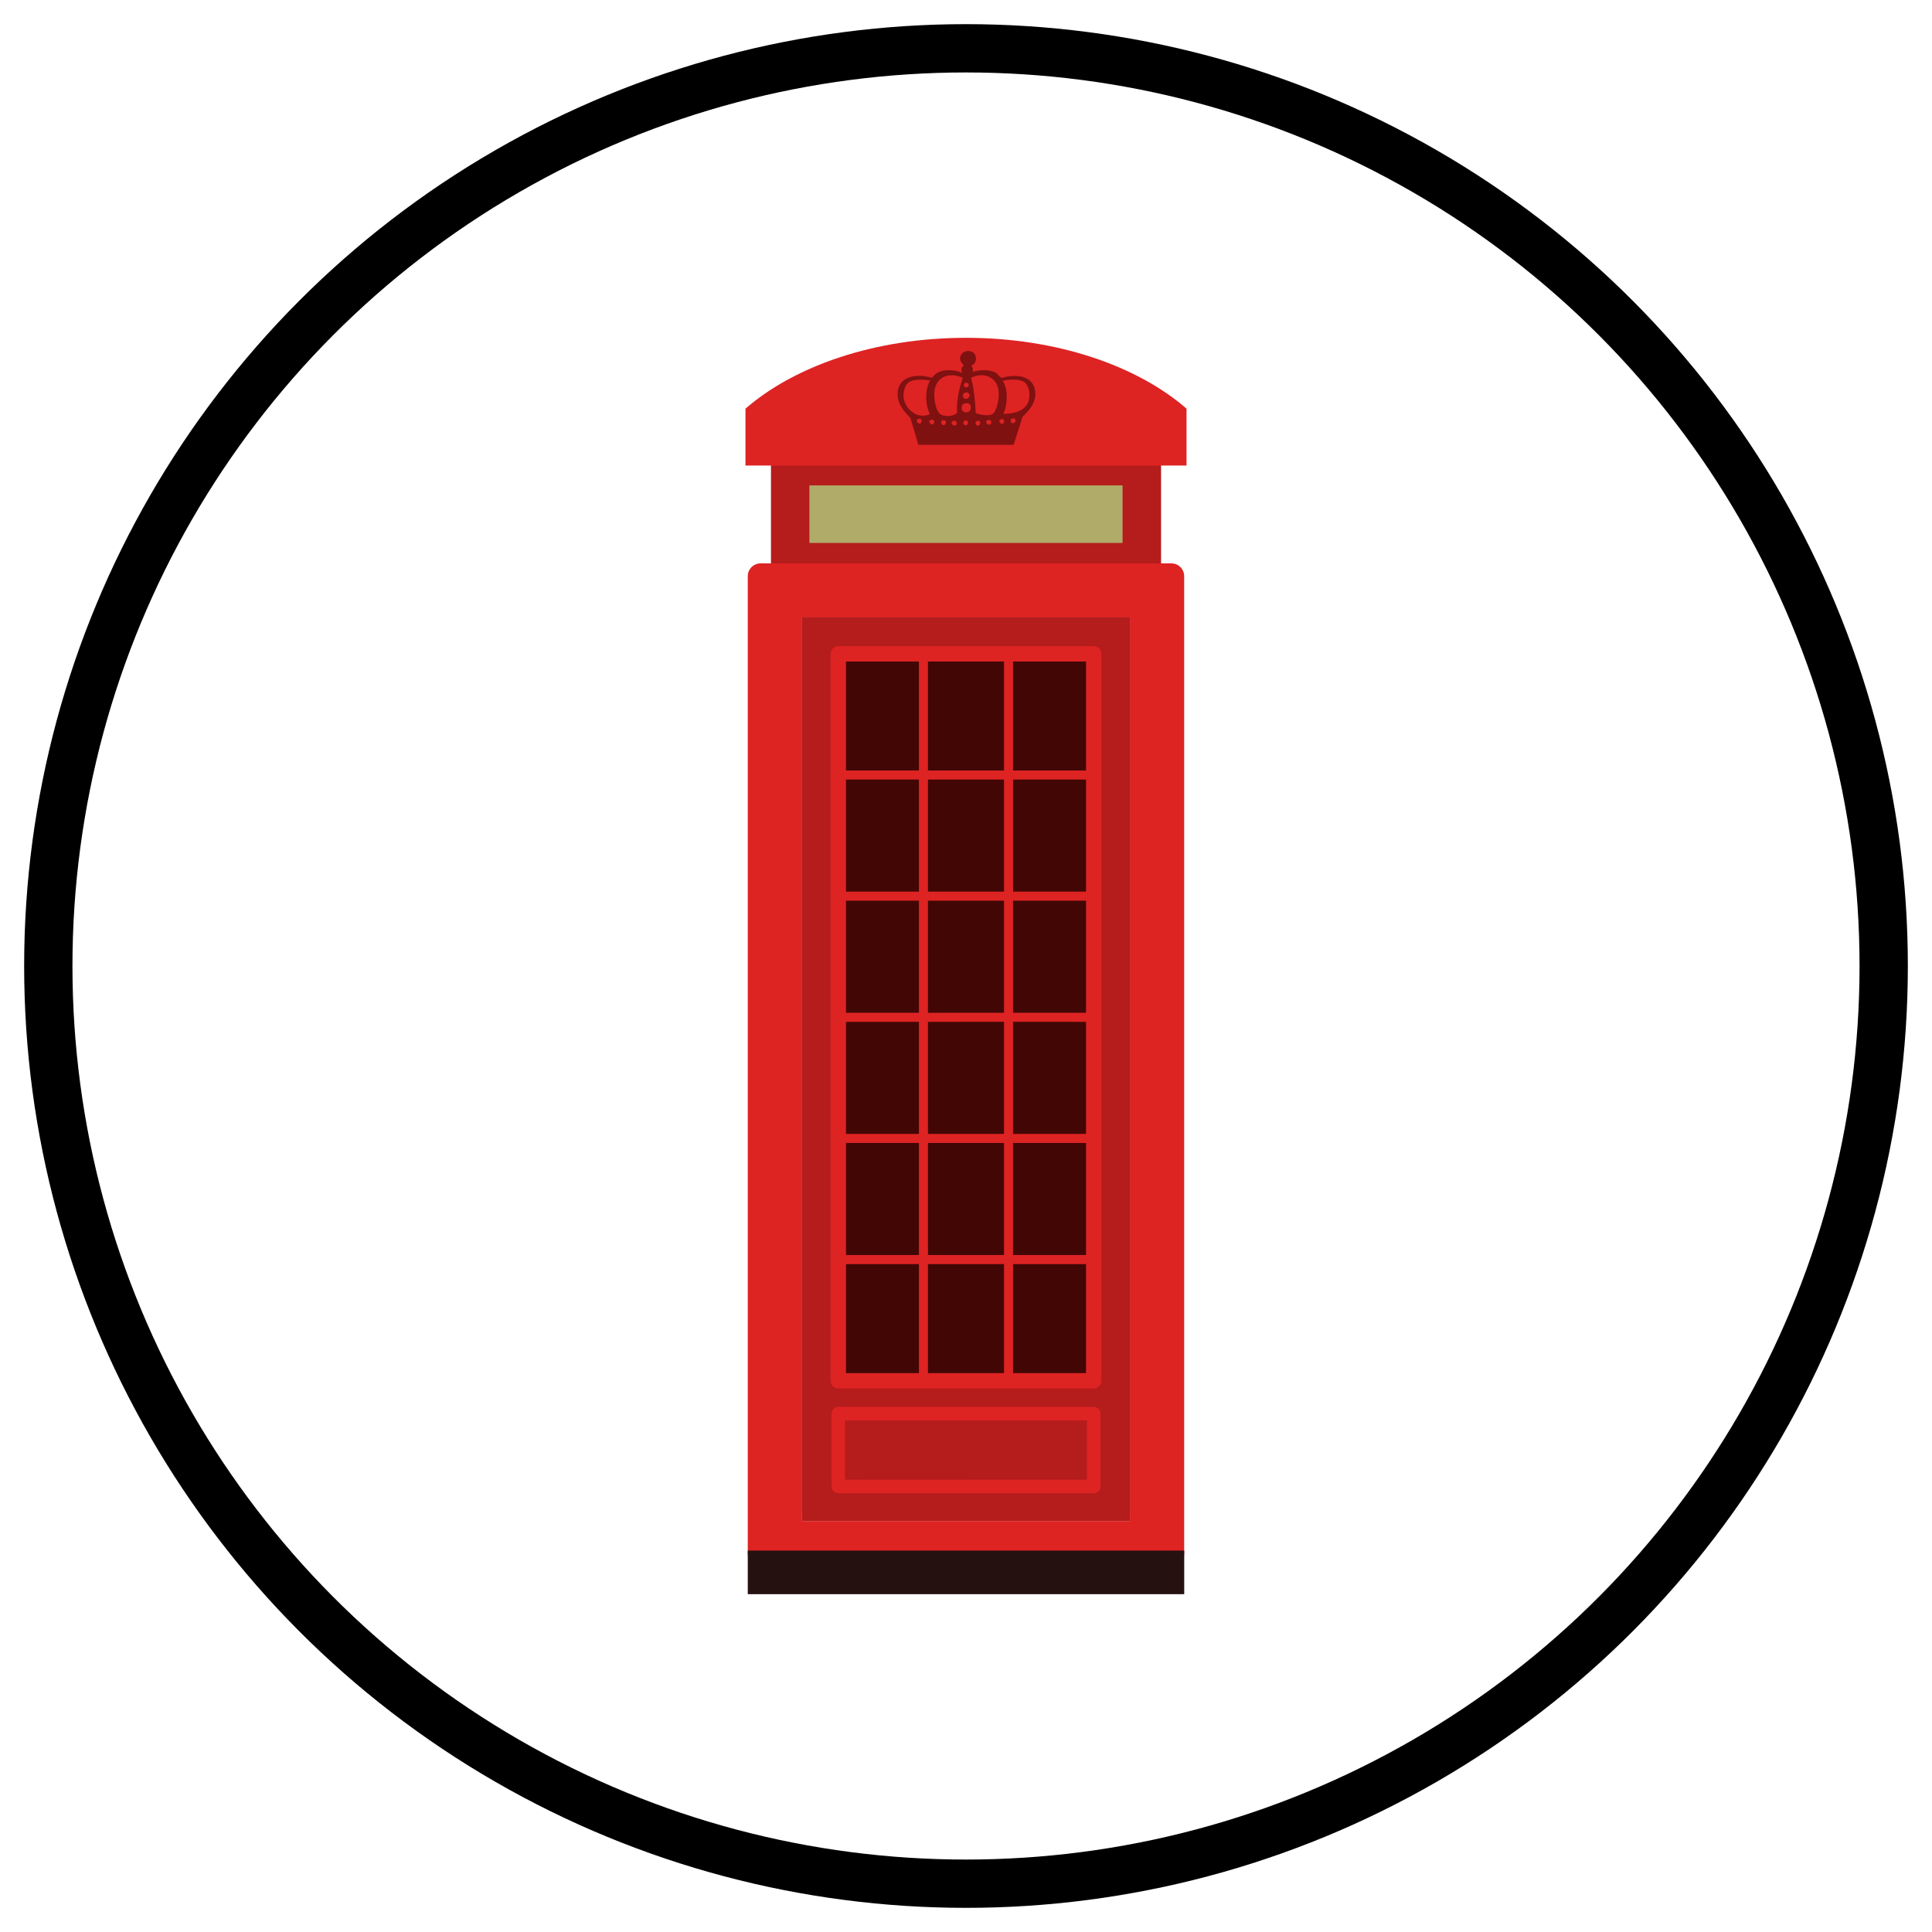 <?xml version="1.0" encoding="UTF-8" standalone="no"?>
<!-- Created with Inkscape (http://www.inkscape.org/) -->

<svg
   xmlns:dc="http://purl.org/dc/elements/1.1/"
   xmlns:cc="http://creativecommons.org/ns#"
   xmlns:rdf="http://www.w3.org/1999/02/22-rdf-syntax-ns#"
   xmlns:svg="http://www.w3.org/2000/svg"
   xmlns="http://www.w3.org/2000/svg"
   xmlns:sodipodi="http://sodipodi.sourceforge.net/DTD/sodipodi-0.dtd"
   xmlns:inkscape="http://www.inkscape.org/namespaces/inkscape"
   height="200"
   width="200"
   viewBox="0 0 200 200"
   id="svg2"
   version="1.1"
   inkscape:version="0.91 r13725"
   sodipodi:docname="koren.svg">
  <defs
     id="defs8">
    <g
       id="g3218">
      <symbol
         id="glyph0-0"
         overflow="visible"
         style="overflow:visible">
        <path
           id="path3221"
           d="m 0,0 6,0 0,-8.406 -6,0 z m 3,-4.734 -2.047,-3.062 4.094,0 z m 0.359,0.531 2.047,-3.062 0,6.125 z M 0.953,-0.594 3,-3.656 l 2.047,3.062 z m -0.359,-6.672 2.047,3.062 -2.047,3.062 z m 0,0"
           style="stroke:none"
           inkscape:connector-curvature="0" />
      </symbol>
      <symbol
         id="glyph0-1"
         overflow="visible"
         style="overflow:visible">
        <path
           id="path3224"
           d="m 2.828,0 1.031,0 0,-7.797 -0.906,0 -1.703,0.906 0.203,0.812 1.359,-0.734 0.016,0 z m 0,0"
           style="stroke:none"
           inkscape:connector-curvature="0" />
      </symbol>
      <symbol
         id="glyph0-2"
         overflow="visible"
         style="overflow:visible">
        <path
           id="path3227"
           d="m 1.328,0.125 c 0.453,0 0.719,-0.312 0.719,-0.75 0,-0.438 -0.281,-0.75 -0.703,-0.75 -0.422,0 -0.719,0.312 -0.719,0.75 0,0.438 0.281,0.75 0.688,0.75 z m 0,0"
           style="stroke:none"
           inkscape:connector-curvature="0" />
      </symbol>
      <symbol
         id="glyph0-3"
         overflow="visible"
         style="overflow:visible">
        <path
           id="path3230"
           d=""
           style="stroke:none"
           inkscape:connector-curvature="0" />
      </symbol>
      <symbol
         id="glyph0-4"
         overflow="visible"
         style="overflow:visible">
        <path
           id="path3233"
           d="m 4.844,-8.516 0,3.469 -0.031,0 C 4.547,-5.516 3.953,-5.938 3.062,-5.938 c -1.422,0 -2.625,1.188 -2.609,3.125 0,1.75 1.078,2.938 2.484,2.938 0.953,0 1.656,-0.484 1.984,-1.141 l 0.016,0 L 4.984,0 5.938,0 C 5.906,-0.391 5.891,-0.984 5.891,-1.5 l 0,-7.016 z m 0,6.078 c 0,0.172 -0.016,0.312 -0.062,0.453 C 4.594,-1.188 3.953,-0.719 3.234,-0.719 2.094,-0.719 1.531,-1.688 1.531,-2.875 c 0,-1.281 0.641,-2.234 1.734,-2.234 0.797,0 1.359,0.547 1.516,1.219 0.047,0.141 0.062,0.312 0.062,0.453 z m 0,0"
           style="stroke:none"
           inkscape:connector-curvature="0" />
      </symbol>
      <symbol
         id="glyph0-5"
         overflow="visible"
         style="overflow:visible">
        <path
           id="path3236"
           d="m 5.547,-2.719 c 0.016,-0.094 0.031,-0.266 0.031,-0.484 0,-1.062 -0.5,-2.734 -2.391,-2.734 -1.703,0 -2.734,1.375 -2.734,3.125 0,1.75 1.078,2.938 2.859,2.938 0.922,0 1.562,-0.203 1.938,-0.359 L 5.062,-1 c -0.391,0.172 -0.844,0.297 -1.609,0.297 -1.047,0 -1.969,-0.578 -1.984,-2.016 z m -4.078,-0.75 c 0.094,-0.734 0.562,-1.719 1.625,-1.719 1.188,0 1.484,1.047 1.469,1.719 z m 0,0"
           style="stroke:none"
           inkscape:connector-curvature="0" />
      </symbol>
      <symbol
         id="glyph0-6"
         overflow="visible"
         style="overflow:visible">
        <path
           id="path3239"
           d="M 4.844,-1.016 C 4.531,-0.875 4.141,-0.719 3.547,-0.719 c -1.156,0 -2.016,-0.828 -2.016,-2.172 0,-1.219 0.719,-2.203 2.047,-2.203 0.578,0 0.969,0.141 1.219,0.281 l 0.25,-0.812 C 4.75,-5.766 4.203,-5.922 3.578,-5.922 c -1.891,0 -3.125,1.297 -3.125,3.078 0,1.781 1.141,2.969 2.891,2.969 0.781,0 1.391,-0.203 1.672,-0.344 z m 0,0"
           style="stroke:none"
           inkscape:connector-curvature="0" />
      </symbol>
      <symbol
         id="glyph0-7"
         overflow="visible"
         style="overflow:visible">
        <path
           id="path3242"
           d="m 0.875,0 1.047,0 0,-3.094 c 0,-0.188 0.016,-0.344 0.047,-0.5 0.141,-0.781 0.672,-1.344 1.422,-1.344 0.141,0 0.25,0 0.359,0.031 l 0,-1 C 3.641,-5.922 3.562,-5.938 3.438,-5.938 c -0.703,0 -1.344,0.484 -1.594,1.266 l -0.062,0 L 1.75,-5.812 l -0.922,0 C 0.859,-5.266 0.875,-4.688 0.875,-4 Z m 0,0"
           style="stroke:none"
           inkscape:connector-curvature="0" />
      </symbol>
      <symbol
         id="glyph0-8"
         overflow="visible"
         style="overflow:visible">
        <path
           id="path3245"
           d="m 4.953,-3.562 c 0,-1.172 -0.422,-2.375 -2.203,-2.375 -0.734,0 -1.438,0.203 -1.906,0.516 l 0.234,0.688 c 0.406,-0.25 0.969,-0.422 1.516,-0.422 1.188,0 1.312,0.859 1.312,1.344 l 0,0.109 c -2.234,0 -3.484,0.766 -3.484,2.172 0,0.828 0.594,1.656 1.781,1.656 0.828,0 1.438,-0.406 1.766,-0.859 l 0.047,0 L 4.094,0 5.047,0 c -0.062,-0.391 -0.094,-0.891 -0.094,-1.391 z M 3.938,-1.953 c 0,0.109 -0.031,0.219 -0.062,0.328 -0.172,0.5 -0.641,0.984 -1.406,0.984 -0.531,0 -1,-0.328 -1,-1.016 0,-1.125 1.312,-1.328 2.469,-1.312 z m 0,0"
           style="stroke:none"
           inkscape:connector-curvature="0" />
      </symbol>
      <symbol
         id="glyph0-9"
         overflow="visible"
         style="overflow:visible">
        <path
           id="path3248"
           d="m 0.469,-0.281 c 0.406,0.25 1,0.406 1.625,0.406 1.391,0 2.172,-0.719 2.172,-1.75 0,-0.859 -0.516,-1.359 -1.516,-1.75 -0.766,-0.281 -1.109,-0.5 -1.109,-0.984 0,-0.422 0.344,-0.781 0.969,-0.781 0.547,0 0.969,0.188 1.188,0.328 L 4.062,-5.578 C 3.75,-5.766 3.234,-5.938 2.641,-5.938 c -1.25,0 -2,0.766 -2,1.703 0,0.688 0.484,1.266 1.531,1.641 0.781,0.297 1.078,0.562 1.078,1.062 0,0.484 -0.359,0.875 -1.125,0.875 -0.531,0 -1.078,-0.219 -1.391,-0.422 z m 0,0"
           style="stroke:none"
           inkscape:connector-curvature="0" />
      </symbol>
      <symbol
         id="glyph0-10"
         overflow="visible"
         style="overflow:visible">
        <path
           id="path3251"
           d="m 0.875,0 1.062,0 0,-3.5 c 0,-0.203 0,-0.359 0.062,-0.516 0.203,-0.562 0.734,-1.047 1.422,-1.047 1,0 1.344,0.797 1.344,1.719 l 0,3.344 1.047,0 0,-3.453 c 0,-2 -1.234,-2.484 -2.016,-2.484 -0.406,0 -0.766,0.125 -1.078,0.297 -0.328,0.188 -0.594,0.438 -0.766,0.75 l -0.016,0 0,-3.625 -1.062,0 z m 0,0"
           style="stroke:none"
           inkscape:connector-curvature="0" />
      </symbol>
      <symbol
         id="glyph0-11"
         overflow="visible"
         style="overflow:visible">
        <path
           id="path3254"
           d="m 5.516,0 0,-0.875 -3.5,0 0,-0.031 0.625,-0.562 c 1.641,-1.594 2.688,-2.75 2.688,-4.188 0,-1.125 -0.703,-2.281 -2.391,-2.281 -0.891,0 -1.672,0.344 -2.203,0.797 l 0.328,0.75 c 0.359,-0.312 0.953,-0.672 1.656,-0.672 1.172,0 1.547,0.734 1.547,1.531 0,1.172 -0.906,2.188 -2.891,4.078 l -0.828,0.812 0,0.641 z m 0,0"
           style="stroke:none"
           inkscape:connector-curvature="0" />
      </symbol>
      <symbol
         id="glyph0-12"
         overflow="visible"
         style="overflow:visible">
        <path
           id="path3257"
           d="m 1.922,-8.516 -1.047,0 0,8.516 1.047,0 0,-2.188 0.531,-0.594 L 4.469,0 5.75,0 3.188,-3.422 l 2.25,-2.391 -1.281,0 -1.703,2.016 C 2.297,-3.594 2.094,-3.344 1.938,-3.141 l -0.016,0 z m 0,0"
           style="stroke:none"
           inkscape:connector-curvature="0" />
      </symbol>
      <symbol
         id="glyph0-13"
         overflow="visible"
         style="overflow:visible">
        <path
           id="path3260"
           d="m 0.875,0 1.062,0 0,-8.516 -1.062,0 z m 0,0"
           style="stroke:none"
           inkscape:connector-curvature="0" />
      </symbol>
      <symbol
         id="glyph0-14"
         overflow="visible"
         style="overflow:visible">
        <path
           id="path3263"
           d="m 5.828,-4.219 c 0,-0.703 0.031,-1.172 0.047,-1.594 l -0.922,0 -0.047,0.875 -0.016,0 c -0.266,-0.469 -0.812,-1 -1.812,-1 -1.344,0 -2.625,1.109 -2.625,3.078 0,1.609 1.031,2.828 2.469,2.828 0.906,0 1.531,-0.422 1.859,-0.969 l 0.016,0 0,0.656 c 0,1.453 -0.781,2.031 -1.875,2.031 -0.719,0 -1.312,-0.219 -1.703,-0.469 l -0.266,0.812 c 0.469,0.312 1.25,0.484 1.938,0.484 C 3.625,2.516 4.438,2.344 5,1.812 5.562,1.312 5.828,0.484 5.828,-0.844 Z m -1.047,1.75 c 0,0.172 -0.016,0.375 -0.078,0.562 -0.234,0.672 -0.812,1.078 -1.469,1.078 -1.141,0 -1.703,-0.953 -1.703,-2.094 0,-1.344 0.719,-2.188 1.719,-2.188 0.766,0 1.281,0.5 1.484,1.109 0.047,0.141 0.047,0.297 0.047,0.484 z m 0,0"
           style="stroke:none"
           inkscape:connector-curvature="0" />
      </symbol>
      <symbol
         id="glyph0-15"
         overflow="visible"
         style="overflow:visible">
        <path
           id="path3266"
           d="m 0.5,-0.391 c 0.391,0.25 1.156,0.516 2.031,0.516 1.875,0 2.844,-1.078 2.844,-2.328 0,-1.094 -0.781,-1.812 -1.734,-2.016 l 0,-0.016 c 0.953,-0.344 1.438,-1.031 1.438,-1.844 0,-0.938 -0.703,-1.859 -2.234,-1.859 -0.844,0 -1.625,0.312 -2.047,0.609 l 0.281,0.766 c 0.344,-0.234 0.938,-0.516 1.562,-0.516 0.969,0 1.375,0.547 1.375,1.172 0,0.922 -0.984,1.328 -1.75,1.328 l -0.578,0 0,0.781 0.578,0 c 1.016,0 2,0.469 2.016,1.562 0.016,0.656 -0.406,1.516 -1.766,1.516 -0.734,0 -1.422,-0.297 -1.719,-0.5 z m 0,0"
           style="stroke:none"
           inkscape:connector-curvature="0" />
      </symbol>
      <symbol
         id="glyph0-16"
         overflow="visible"
         style="overflow:visible">
        <path
           id="path3269"
           d="m 1.109,-6.875 0,1.062 -0.891,0 0,0.812 0.891,0 0,3.156 c 0,0.688 0.109,1.203 0.422,1.516 0.25,0.297 0.641,0.453 1.125,0.453 0.422,0 0.734,-0.062 0.938,-0.156 L 3.547,-0.812 C 3.391,-0.766 3.234,-0.75 2.938,-0.75 2.359,-0.75 2.141,-1.156 2.141,-1.875 l 0,-3.125 1.516,0 0,-0.812 -1.516,0 0,-1.391 z m 0,0"
           style="stroke:none"
           inkscape:connector-curvature="0" />
      </symbol>
      <symbol
         id="glyph0-17"
         overflow="visible"
         style="overflow:visible">
        <path
           id="path3272"
           d="m 0.875,0 1.062,0 0,-3.484 c 0,-0.188 0.016,-0.375 0.062,-0.5 0.188,-0.594 0.719,-1.078 1.422,-1.078 1,0 1.344,0.781 1.344,1.719 l 0,3.344 1.047,0 0,-3.469 c 0,-1.984 -1.234,-2.469 -2.047,-2.469 -0.953,0 -1.625,0.531 -1.922,1.094 l -0.016,0 -0.062,-0.969 -0.938,0 C 0.859,-5.328 0.875,-4.844 0.875,-4.234 Z m 0,0"
           style="stroke:none"
           inkscape:connector-curvature="0" />
      </symbol>
      <symbol
         id="glyph0-18"
         overflow="visible"
         style="overflow:visible">
        <path
           id="path3275"
           d="m 1.938,0 0,-5.812 -1.062,0 0,5.812 z M 1.406,-8.094 c -0.391,0 -0.656,0.281 -0.656,0.656 0,0.359 0.266,0.641 0.625,0.641 0.422,0 0.688,-0.281 0.672,-0.641 0,-0.375 -0.25,-0.656 -0.641,-0.656 z m 0,0"
           style="stroke:none"
           inkscape:connector-curvature="0" />
      </symbol>
      <symbol
         id="glyph0-19"
         overflow="visible"
         style="overflow:visible">
        <path
           id="path3278"
           d="m 4.797,0 0,-2.125 1.094,0 0,-0.828 -1.094,0 0,-4.844 -1.141,0 -3.469,4.984 0,0.688 3.609,0 0,2.125 z M 1.25,-2.953 1.25,-2.969 3.156,-5.625 C 3.375,-5.984 3.562,-6.328 3.797,-6.781 l 0.047,0 C 3.812,-6.375 3.797,-5.969 3.797,-5.562 l 0,2.609 z m 0,0"
           style="stroke:none"
           inkscape:connector-curvature="0" />
      </symbol>
      <symbol
         id="glyph0-20"
         overflow="visible"
         style="overflow:visible">
        <path
           id="path3281"
           d="M 0.156,-5.812 2.359,0 3.375,0 l 2.281,-5.812 -1.109,0 -1.125,3.266 c -0.188,0.531 -0.359,1.016 -0.5,1.484 l -0.031,0 c -0.125,-0.469 -0.281,-0.953 -0.469,-1.484 L 1.281,-5.812 Z m 0,0"
           style="stroke:none"
           inkscape:connector-curvature="0" />
      </symbol>
      <symbol
         id="glyph0-21"
         overflow="visible"
         style="overflow:visible">
        <path
           id="path3284"
           d="m 3.344,-5.938 c -1.609,0 -2.891,1.141 -2.891,3.078 0,1.844 1.219,2.984 2.781,2.984 C 4.641,0.125 6.125,-0.797 6.125,-2.953 6.125,-4.734 5,-5.938 3.344,-5.938 Z M 3.312,-5.141 c 1.25,0 1.734,1.234 1.734,2.219 0,1.312 -0.75,2.266 -1.766,2.266 -1.031,0 -1.75,-0.969 -1.75,-2.234 0,-1.109 0.531,-2.25 1.781,-2.25 z m 0,0"
           style="stroke:none"
           inkscape:connector-curvature="0" />
      </symbol>
      <symbol
         id="glyph0-22"
         overflow="visible"
         style="overflow:visible">
        <path
           id="path3287"
           d="M 0.219,-5.812 1.969,0 2.922,0 3.859,-2.766 C 4.062,-3.391 4.25,-3.984 4.391,-4.688 l 0.031,0 C 4.562,-4 4.734,-3.422 4.938,-2.766 L 5.812,0 l 0.969,0 1.875,-5.812 -1.047,0 -0.828,2.922 c -0.188,0.688 -0.344,1.297 -0.438,1.875 l -0.047,0 C 6.172,-1.594 6,-2.203 5.781,-2.906 L 4.891,-5.812 4,-5.812 3.047,-2.859 C 2.859,-2.219 2.656,-1.594 2.531,-1.016 l -0.031,0 c -0.109,-0.594 -0.266,-1.188 -0.438,-1.844 L 1.297,-5.812 Z m 0,0"
           style="stroke:none"
           inkscape:connector-curvature="0" />
      </symbol>
      <symbol
         id="glyph0-23"
         overflow="visible"
         style="overflow:visible">
        <path
           id="path3290"
           d="m 0.875,2.375 1.047,0 0,-3.156 0.016,0 C 2.297,-0.203 2.969,0.125 3.734,0.125 5.094,0.125 6.375,-0.906 6.375,-2.984 6.375,-4.75 5.312,-5.938 3.906,-5.938 c -0.938,0 -1.625,0.422 -2.062,1.125 l -0.016,0 -0.047,-1 -0.953,0 C 0.859,-5.25 0.875,-4.656 0.875,-3.906 Z m 1.047,-5.734 c 0,-0.141 0.031,-0.297 0.062,-0.438 0.219,-0.781 0.891,-1.297 1.609,-1.297 1.109,0 1.719,0.984 1.719,2.156 0,1.328 -0.641,2.234 -1.766,2.234 -0.75,0 -1.391,-0.5 -1.578,-1.234 C 1.938,-2.062 1.922,-2.203 1.922,-2.359 Z m 0,0"
           style="stroke:none"
           inkscape:connector-curvature="0" />
      </symbol>
      <symbol
         id="glyph0-24"
         overflow="visible"
         style="overflow:visible">
        <path
           id="path3293"
           d="m 5.203,-7.797 -3.734,0 L 0.953,-4.062 C 1.25,-4.094 1.594,-4.141 2.047,-4.141 c 1.547,0 2.219,0.719 2.234,1.734 0,1.031 -0.844,1.688 -1.844,1.688 -0.703,0 -1.344,-0.234 -1.672,-0.438 L 0.5,-0.344 C 0.875,-0.109 1.594,0.125 2.453,0.125 c 1.688,0 2.906,-1.141 2.906,-2.656 0,-0.984 -0.516,-1.656 -1.125,-2 C 3.75,-4.828 3.156,-4.953 2.562,-4.953 c -0.297,0 -0.469,0.016 -0.641,0.047 l 0.297,-2 2.984,0 z m 0,0"
           style="stroke:none"
           inkscape:connector-curvature="0" />
      </symbol>
      <symbol
         id="glyph0-25"
         overflow="visible"
         style="overflow:visible">
        <path
           id="path3296"
           d="m 0.875,0 1.031,0 0,-3.5 c 0,-0.188 0.031,-0.359 0.078,-0.516 0.172,-0.531 0.656,-1.062 1.312,-1.062 0.812,0 1.219,0.672 1.219,1.594 l 0,3.484 1.031,0 0,-3.594 c 0,-0.188 0.031,-0.375 0.078,-0.516 0.188,-0.516 0.656,-0.969 1.25,-0.969 0.859,0 1.266,0.672 1.266,1.797 l 0,3.281 1.031,0 0,-3.422 c 0,-2.016 -1.141,-2.516 -1.906,-2.516 -0.562,0 -0.938,0.141 -1.297,0.406 -0.234,0.172 -0.453,0.438 -0.641,0.75 l -0.031,0 c -0.25,-0.672 -0.844,-1.156 -1.641,-1.156 -0.953,0 -1.5,0.516 -1.812,1.062 l -0.047,0 L 1.75,-5.812 l -0.922,0 C 0.859,-5.328 0.875,-4.844 0.875,-4.234 Z m 0,0"
           style="stroke:none"
           inkscape:connector-curvature="0" />
      </symbol>
      <symbol
         id="glyph0-26"
         overflow="visible"
         style="overflow:visible">
        <path
           id="path3299"
           d="m 5.734,-5.812 -1.047,0 0,3.562 c 0,0.203 -0.047,0.391 -0.109,0.547 C 4.391,-1.234 3.906,-0.75 3.188,-0.75 2.234,-0.75 1.891,-1.484 1.891,-2.594 l 0,-3.219 -1.047,0 0,3.406 c 0,2.031 1.094,2.531 2,2.531 1.031,0 1.641,-0.609 1.922,-1.078 l 0.016,0 L 4.844,0 5.781,0 C 5.75,-0.453 5.734,-0.984 5.734,-1.578 Z m 0,0"
           style="stroke:none"
           inkscape:connector-curvature="0" />
      </symbol>
      <symbol
         id="glyph0-27"
         overflow="visible"
         style="overflow:visible">
        <path
           id="path3302"
           d="m 0.797,0.484 3.359,-8.703 -0.812,0 -3.359,8.703 z m 0,0"
           style="stroke:none"
           inkscape:connector-curvature="0" />
      </symbol>
      <symbol
         id="glyph0-28"
         overflow="visible"
         style="overflow:visible">
        <path
           id="path3305"
           d="m 4.984,-7.922 c -0.188,0 -0.453,0.016 -0.766,0.062 -0.984,0.125 -1.844,0.516 -2.484,1.156 -0.781,0.766 -1.328,1.969 -1.328,3.516 0,2.031 1.094,3.312 2.766,3.312 1.609,0 2.594,-1.312 2.594,-2.734 0,-1.531 -0.984,-2.531 -2.359,-2.531 -0.859,0 -1.516,0.406 -1.875,0.906 l -0.047,0 c 0.188,-1.281 1.062,-2.5 2.719,-2.781 C 4.5,-7.062 4.781,-7.062 4.984,-7.062 Z m -1.812,7.234 c -1.109,0 -1.703,-0.938 -1.719,-2.234 0,-0.188 0.047,-0.344 0.125,-0.469 0.281,-0.562 0.875,-0.953 1.5,-0.953 0.984,0 1.609,0.672 1.609,1.781 0,1.125 -0.609,1.875 -1.5,1.875 z m 0,0"
           style="stroke:none"
           inkscape:connector-curvature="0" />
      </symbol>
      <symbol
         id="glyph0-29"
         overflow="visible"
         style="overflow:visible">
        <path
           id="path3308"
           d="M -0.438,2.531 C 0.125,2.531 0.906,2.344 1.375,1.875 1.891,1.344 2.062,0.609 2.062,-0.516 l 0,-5.297 -1.047,0 0,4.891 c 0,1.391 -0.109,1.859 -0.406,2.188 -0.25,0.266 -0.672,0.406 -1.156,0.438 z m 1.984,-10.625 C 1.156,-8.094 0.875,-7.812 0.875,-7.438 c 0,0.344 0.25,0.641 0.656,0.641 0.406,0 0.672,-0.297 0.656,-0.641 0,-0.375 -0.25,-0.656 -0.641,-0.656 z m 0,0"
           style="stroke:none"
           inkscape:connector-curvature="0" />
      </symbol>
      <symbol
         id="glyph0-30"
         overflow="visible"
         style="overflow:visible">
        <path
           id="path3311"
           d="m 0.688,-7.797 0,0.875 3.812,0 0,0.016 L 1.109,0 l 1.094,0 3.406,-7.109 0,-0.688 z m 0,0"
           style="stroke:none"
           inkscape:connector-curvature="0" />
      </symbol>
      <symbol
         id="glyph0-31"
         overflow="visible"
         style="overflow:visible">
        <path
           id="path3314"
           d="m 0.219,0 4.719,0 0,-0.844 -3.406,0 0,-0.016 c 0.266,-0.297 0.516,-0.594 0.75,-0.922 L 4.875,-5.141 4.891,-5.812 l -4.438,0 0,0.859 3.141,0 0,0.016 c -0.25,0.312 -0.5,0.594 -0.75,0.906 l -2.625,3.422 z m 0,0"
           style="stroke:none"
           inkscape:connector-curvature="0" />
      </symbol>
      <symbol
         id="glyph0-32"
         overflow="visible"
         style="overflow:visible">
        <path
           id="path3317"
           d="M 1.984,-4.062 C 1.031,-3.656 0.438,-2.969 0.438,-1.984 c 0,1.141 0.984,2.109 2.625,2.109 1.484,0 2.656,-0.906 2.656,-2.266 0,-0.938 -0.609,-1.625 -1.578,-2.016 l 0,-0.031 c 0.953,-0.453 1.281,-1.172 1.281,-1.828 0,-0.969 -0.75,-1.922 -2.266,-1.922 -1.375,0 -2.406,0.844 -2.406,2.078 0,0.672 0.359,1.344 1.234,1.75 z m 1.094,3.422 c -0.984,0 -1.594,-0.688 -1.547,-1.484 0,-0.75 0.484,-1.344 1.391,-1.609 1.062,0.297 1.719,0.766 1.719,1.703 0,0.797 -0.609,1.391 -1.562,1.391 z m 0.016,-6.531 c 0.953,0 1.328,0.641 1.328,1.266 0,0.703 -0.516,1.188 -1.188,1.422 -0.906,-0.25 -1.5,-0.656 -1.5,-1.438 0,-0.672 0.484,-1.25 1.359,-1.25 z m 0,0"
           style="stroke:none"
           inkscape:connector-curvature="0" />
      </symbol>
      <symbol
         id="glyph0-33"
         overflow="visible"
         style="overflow:visible">
        <path
           id="path3320"
           d="m 4.844,2.375 1.047,0 0,-6.594 c 0,-0.594 0.016,-1.094 0.031,-1.594 l -0.984,0 -0.047,0.875 -0.016,0 c -0.297,-0.562 -0.891,-1 -1.797,-1 -1.219,0 -2.625,0.953 -2.625,3.125 0,1.766 1.109,2.938 2.469,2.938 0.938,0 1.578,-0.453 1.891,-1.031 l 0.031,0 z m 0,-4.734 c 0,0.156 -0.047,0.359 -0.094,0.5 -0.234,0.734 -0.828,1.156 -1.516,1.156 -1.156,0 -1.703,-1.016 -1.703,-2.172 0,-1.297 0.656,-2.219 1.75,-2.219 0.781,0 1.344,0.547 1.5,1.188 0.047,0.141 0.062,0.312 0.062,0.453 z m 0,0"
           style="stroke:none"
           inkscape:connector-curvature="0" />
      </symbol>
      <symbol
         id="glyph1-0"
         overflow="visible"
         style="overflow:visible">
        <path
           id="path3323"
           d="m 0.422,0 0,-6.875 6.031,0 0,6.875 z m 5.609,-0.422 0,-6.031 -5.172,0 0,6.031 z m 0,0"
           style="stroke:none"
           inkscape:connector-curvature="0" />
      </symbol>
      <symbol
         id="glyph1-1"
         overflow="visible"
         style="overflow:visible">
        <path
           id="path3326"
           d="m 1.656,-1.453 c 0,0.406 -0.027,0.695 -0.078,0.859 -0.023,0.086 -0.055,0.164 -0.094,0.234 -0.043,0.062 -0.094,0.125 -0.156,0.188 -0.105,0.094 -0.23,0.164 -0.375,0.203 -0.148,0.039 -0.324,0.062 -0.531,0.062 l -0.328,0 0,-0.797 0.047,0.016 0.109,0 c 0.195,0 0.332,-0.047 0.406,-0.141 0.082,-0.094 0.125,-0.289 0.125,-0.594 l 0,-3.766 0.875,0 z m 0,0"
           style="stroke:none"
           inkscape:connector-curvature="0" />
      </symbol>
      <symbol
         id="glyph1-2"
         overflow="visible"
         style="overflow:visible">
        <path
           id="path3329"
           d="m 3.156,-1.625 c 0,0.605 -0.109,1.047 -0.328,1.328 -0.219,0.273 -0.57,0.406 -1.047,0.406 -0.469,0 -0.812,-0.133 -1.031,-0.406 C 0.539,-0.578 0.438,-1.02 0.438,-1.625 l 0,-3.562 0.875,0 0,3.719 c 0,0.281 0.035,0.48 0.109,0.594 0.07,0.117 0.191,0.172 0.359,0.172 0.164,0 0.289,-0.055 0.375,-0.172 0.031,-0.062 0.055,-0.141 0.078,-0.234 0.02,-0.102 0.031,-0.238 0.031,-0.406 l 0,-3.672 0.891,0 z m 0,0"
           style="stroke:none"
           inkscape:connector-curvature="0" />
      </symbol>
      <symbol
         id="glyph1-3"
         overflow="visible"
         style="overflow:visible">
        <path
           id="path3332"
           d="M 0.234,-1.359 1.031,-1.469 c 0.039,0.262 0.109,0.461 0.203,0.594 0.102,0.125 0.234,0.188 0.391,0.188 0.145,0 0.266,-0.047 0.359,-0.141 0.094,-0.094 0.141,-0.219 0.141,-0.375 0,-0.281 -0.312,-0.695 -0.938,-1.25 l -0.203,-0.188 C 0.773,-2.828 0.613,-3.035 0.5,-3.266 0.395,-3.504 0.344,-3.75 0.344,-4 c 0,-0.363 0.117,-0.664 0.359,-0.906 0.125,-0.113 0.258,-0.203 0.406,-0.266 0.156,-0.062 0.328,-0.094 0.516,-0.094 0.363,0 0.648,0.109 0.859,0.328 0.219,0.211 0.352,0.512 0.406,0.906 l -0.797,0.125 C 2.07,-4.113 2.016,-4.27 1.922,-4.375 c -0.086,-0.113 -0.188,-0.172 -0.312,-0.172 -0.137,0 -0.246,0.047 -0.328,0.141 -0.086,0.094 -0.125,0.219 -0.125,0.375 0,0.137 0.035,0.273 0.109,0.406 0.07,0.125 0.238,0.309 0.5,0.547 L 1.938,-2.922 C 2.613,-2.305 2.953,-1.75 2.953,-1.25 c 0,0.387 -0.125,0.711 -0.375,0.969 -0.25,0.25 -0.57,0.375 -0.953,0.375 -0.398,0 -0.719,-0.125 -0.969,-0.375 C 0.414,-0.539 0.273,-0.898 0.234,-1.359 Z m 0,0"
           style="stroke:none"
           inkscape:connector-curvature="0" />
      </symbol>
      <symbol
         id="glyph1-4"
         overflow="visible"
         style="overflow:visible">
        <path
           id="path3335"
           d="m 0.953,0 0,-4.406 -0.859,0 0,-0.781 2.594,0 0,0.781 -0.859,0 0,4.406 z m 0,0"
           style="stroke:none"
           inkscape:connector-curvature="0" />
      </symbol>
      <symbol
         id="glyph1-5"
         overflow="visible"
         style="overflow:visible">
        <path
           id="path3338"
           d="m 0.438,0 0,-5.188 1.156,0 0.578,2.734 c 0.02,0.105 0.039,0.258 0.062,0.453 0.02,0.117 0.035,0.242 0.047,0.375 0.008,0.125 0.016,0.234 0.016,0.328 0,-0.102 0.004,-0.191 0.016,-0.266 0.008,-0.281 0.016,-0.422 0.016,-0.422 0.02,-0.207 0.039,-0.367 0.062,-0.484 L 3,-5.188 l 1.125,0 0,5.188 -0.797,0 0,-3.344 0.016,-0.344 0.047,-0.781 -0.062,0.438 L 3.188,-3.375 2.5,0 2.062,0 1.375,-3.375 1.234,-4.031 1.156,-4.469 1.203,-3.688 1.219,-3.344 1.234,0 Z m 0,0"
           style="stroke:none"
           inkscape:connector-curvature="0" />
      </symbol>
      <symbol
         id="glyph1-6"
         overflow="visible"
         style="overflow:visible">
        <path
           id="path3341"
           d="m 1.203,-1.922 0.703,0 L 1.547,-4.344 Z M 0.062,0 l 0.953,-5.188 1.094,0 L 3.031,0 2.188,0 2.031,-1.125 1.062,-1.125 0.906,0 Z m 0,0"
           style="stroke:none"
           inkscape:connector-curvature="0" />
      </symbol>
      <symbol
         id="glyph1-7"
         overflow="visible"
         style="overflow:visible">
        <path
           id="path3344"
           d="m 1.312,-2.859 0.078,0.016 0.125,0 c 0.32,0 0.551,-0.062 0.688,-0.188 0.133,-0.133 0.203,-0.359 0.203,-0.672 0,-0.27 -0.07,-0.469 -0.203,-0.594 -0.137,-0.125 -0.352,-0.188 -0.641,-0.188 l -0.219,0 L 1.312,-4.469 Z M 3.297,0 l -0.875,0 -0.625,-2.156 -0.172,0.016 -0.312,0 0,2.141 -0.875,0 0,-5.188 1.156,0 c 0.332,0 0.582,0.023 0.75,0.062 0.164,0.043 0.312,0.117 0.438,0.219 0.156,0.117 0.281,0.289 0.375,0.516 0.094,0.219 0.141,0.465 0.141,0.734 0,0.312 -0.062,0.586 -0.188,0.812 -0.117,0.23 -0.293,0.414 -0.531,0.547 z m 0,0"
           style="stroke:none"
           inkscape:connector-curvature="0" />
      </symbol>
      <symbol
         id="glyph1-8"
         overflow="visible"
         style="overflow:visible">
        <path
           id="path3347"
           d="m 0.453,0 0,-5.188 0.875,0 0,5.188 z m 0,0"
           style="stroke:none"
           inkscape:connector-curvature="0" />
      </symbol>
      <symbol
         id="glyph1-9"
         overflow="visible"
         style="overflow:visible">
        <path
           id="path3350"
           d="m 0.438,0 0,-5.188 2.375,0 0,0.812 -1.5,0 0,1.297 1.156,0 0,0.812 -1.156,0 0,1.453 1.594,0 0,0.812 z m 0,0"
           style="stroke:none"
           inkscape:connector-curvature="0" />
      </symbol>
      <symbol
         id="glyph1-10"
         overflow="visible"
         style="overflow:visible">
        <path
           id="path3353"
           d="m 1.312,-0.766 0.219,0 c 0.176,0 0.305,-0.008 0.391,-0.031 0.094,-0.031 0.164,-0.082 0.219,-0.156 0.094,-0.133 0.164,-0.332 0.219,-0.594 C 2.379,-1.68 2.395,-1.832 2.406,-2 c 0.008,-0.176 0.016,-0.375 0.016,-0.594 0,-0.438 -0.023,-0.785 -0.062,-1.047 -0.043,-0.258 -0.117,-0.457 -0.219,-0.594 -0.043,-0.07 -0.117,-0.125 -0.219,-0.156 C 1.828,-4.422 1.695,-4.438 1.531,-4.438 l -0.219,0 z M 0.438,0 l 0,-5.188 1.078,0 c 0.344,0 0.613,0.043 0.812,0.125 0.195,0.074 0.363,0.199 0.5,0.375 0.156,0.211 0.27,0.48 0.344,0.812 0.082,0.336 0.125,0.762 0.125,1.281 0,0.523 -0.039,0.949 -0.109,1.281 -0.074,0.336 -0.195,0.605 -0.359,0.812 -0.137,0.18 -0.305,0.309 -0.5,0.391 C 2.129,-0.035 1.859,0 1.516,0 Z m 0,0"
           style="stroke:none"
           inkscape:connector-curvature="0" />
      </symbol>
    </g>
    <filter
       height="1"
       width="1"
       y="0"
       x="0"
       filterUnits="objectBoundingBox"
       id="alpha">
      <feColorMatrix
         id="feColorMatrix3356"
         values="0 0 0 0 1 0 0 0 0 1 0 0 0 0 1 0 0 0 1 0"
         in="SourceGraphic"
         type="matrix" />
    </filter>
    <mask
       id="mask0">
      <g
         id="g3359"
         style="filter:url(#alpha)">
        <rect
           id="rect3361"
           style="fill:#000000;fill-opacity:0.5;stroke:none"
           height="841.89"
           width="595.276"
           y="0"
           x="0" />
      </g>
    </mask>
    <clipPath
       id="clip2">
      <path
         id="path3364"
         d="m 0.457,0.395 53.562,0 0,34.41 -53.562,0 z m 0,0"
         inkscape:connector-curvature="0" />
    </clipPath>
    <clipPath
       id="clip1">
      <rect
         id="rect3367"
         height="35"
         width="55"
         x="0"
         y="0" />
    </clipPath>
    <g
       clip-path="url(#clip1)"
       id="surface7274">
      <g
         id="g3370"
         clip-path="url(#clip2)"
         style="clip-rule:nonzero">
        <path
           id="path3372"
           d="m 16.484,33.668 c -0.75,0.66 -1.848,1.156 -2.695,1.137 -0.633,0 -1.219,-0.152 -1.746,-0.426 C 4.957,30.844 0.414,24.914 0.457,19.016 0.453,14.16 3.18,9.594 8.012,6.098 12.828,2.621 19.656,0.387 27.238,0.395 c 7.578,-0.008 14.406,2.227 19.223,5.703 4.832,3.496 7.559,8.062 7.555,12.918 0.047,5.898 -4.496,11.828 -11.562,15.352 -0.551,0.285 -1.133,0.438 -1.766,0.438 -0.805,0.02 -1.836,-0.426 -2.578,-1.035 L 36.395,33.027 31.816,29.836 28.727,29.035 24.148,28.875 21.594,30.793 18.293,33.027 Z m 0,0"
           style="fill:#0c5982;fill-opacity:1;fill-rule:nonzero;stroke:none"
           inkscape:connector-curvature="0" />
      </g>
    </g>
    <mask
       id="mask1">
      <g
         id="g3375"
         style="filter:url(#alpha)">
        <rect
           id="rect3377"
           style="fill:#000000;fill-opacity:0.7;stroke:none"
           height="841.89"
           width="595.276"
           y="0"
           x="0" />
      </g>
    </mask>
    <clipPath
       id="clip4">
      <path
         id="path3380"
         d="m 0.59,0.07 32.594,0 0,38.977 -32.594,0 z m 0,0"
         inkscape:connector-curvature="0" />
    </clipPath>
    <clipPath
       id="clip3">
      <rect
         id="rect3383"
         height="40"
         width="34"
         x="0"
         y="0" />
    </clipPath>
    <g
       clip-path="url(#clip3)"
       id="surface7277">
      <path
         id="path3386"
         d="m 18.359,38.082 -0.074,-36.664 -0.238,0 0.07,36.664 z m 0,0"
         style="fill:#858a7f;fill-opacity:1;fill-rule:nonzero;stroke:none"
         inkscape:connector-curvature="0" />
      <path
         id="path3388"
         d="m 19.676,38.023 -0.07,-36.672 -0.242,0 0.07,36.672 z m 0,0"
         style="fill:#858a7f;fill-opacity:1;fill-rule:nonzero;stroke:none"
         inkscape:connector-curvature="0" />
      <path
         id="path3390"
         d="m 20.988,37.73 -0.066,-36.031 -0.242,0 0.066,36.031 z m 0,0"
         style="fill:#858a7f;fill-opacity:1;fill-rule:nonzero;stroke:none"
         inkscape:connector-curvature="0" />
      <path
         id="path3392"
         d="m 22.305,37.379 -0.066,-35.336 -0.238,0 0.062,35.34 z m 0,0"
         style="fill:#858a7f;fill-opacity:1;fill-rule:nonzero;stroke:none"
         inkscape:connector-curvature="0" />
      <path
         id="path3394"
         d="M 23.617,36.621 23.555,2.801 23.316,2.797 23.375,36.621 Z m 0,0"
         style="fill:#858a7f;fill-opacity:1;fill-rule:nonzero;stroke:none"
         inkscape:connector-curvature="0" />
      <path
         id="path3396"
         d="M 24.934,35.516 24.871,3.375 l -0.242,0 0.062,32.141 z m 0,0"
         style="fill:#858a7f;fill-opacity:1;fill-rule:nonzero;stroke:none"
         inkscape:connector-curvature="0" />
      <path
         id="path3398"
         d="m 26.246,34.879 -0.055,-30.461 -0.242,0 0.055,30.457 z m 0,0"
         style="fill:#858a7f;fill-opacity:1;fill-rule:nonzero;stroke:none"
         inkscape:connector-curvature="0" />
      <path
         id="path3400"
         d="m 27.559,32.957 -0.051,-26.977 -0.238,-0.004 0.051,26.98 z m 0,0"
         style="fill:#858a7f;fill-opacity:1;fill-rule:nonzero;stroke:none"
         inkscape:connector-curvature="0" />
      <path
         id="path3402"
         d="m 28.871,31.219 -0.047,-24.488 -0.238,0.004 0.043,24.48 z m 0,0"
         style="fill:#858a7f;fill-opacity:1;fill-rule:nonzero;stroke:none"
         inkscape:connector-curvature="0" />
      <path
         id="path3404"
         d="m 30.184,29.586 -0.039,-20.363 -0.238,0.004 0.039,20.363 z m 0,0"
         style="fill:#858a7f;fill-opacity:1;fill-rule:nonzero;stroke:none"
         inkscape:connector-curvature="0" />
      <path
         id="path3406"
         d="m 17.043,38.316 c 0,0 -0.059,-30.039 -0.07,-36.898 l -0.238,-0.004 c 0.004,3.438 0.023,12.66 0.039,21.023 0.016,8.367 0.027,15.863 0.027,15.879 z m 0,0"
         style="fill:#858a7f;fill-opacity:1;fill-rule:nonzero;stroke:none"
         inkscape:connector-curvature="0" />
      <path
         id="path3408"
         d="m 15.727,38.141 -0.07,-36.664 -0.238,0 0.066,36.668 z m 0,0"
         style="fill:#858a7f;fill-opacity:1;fill-rule:nonzero;stroke:none"
         inkscape:connector-curvature="0" />
      <path
         id="path3410"
         d="m 14.41,37.914 -0.066,-36.316 -0.242,0.004 0.066,36.312 z m 0,0"
         style="fill:#858a7f;fill-opacity:1;fill-rule:nonzero;stroke:none"
         inkscape:connector-curvature="0" />
      <path
         id="path3412"
         d="m 13.098,37.512 -0.07,-35.738 -0.242,0 0.07,35.734 z m 0,0"
         style="fill:#858a7f;fill-opacity:1;fill-rule:nonzero;stroke:none"
         inkscape:connector-curvature="0" />
      <path
         id="path3414"
         d="m 11.773,37.109 -0.059,-34.695 -0.242,-0.004 0.062,34.695 z m 0,0"
         style="fill:#858a7f;fill-opacity:1;fill-rule:nonzero;stroke:none"
         inkscape:connector-curvature="0" />
      <path
         id="path3416"
         d="m 10.461,36.645 -0.062,-33.707 -0.242,0 0.062,33.707 z m 0,0"
         style="fill:#858a7f;fill-opacity:1;fill-rule:nonzero;stroke:none"
         inkscape:connector-curvature="0" />
      <path
         id="path3418"
         d="m 9.145,35.602 c 0,0 -0.043,-23.234 -0.059,-32.137 l 0,-0.004 -0.242,0.004 c 0.016,8.902 0.059,32.141 0.059,32.141 z m 0,0"
         style="fill:#858a7f;fill-opacity:1;fill-rule:nonzero;stroke:none"
         inkscape:connector-curvature="0" />
      <path
         id="path3420"
         d="M 7.824,35.086 7.77,4.164 l -0.242,0 0.059,30.922 z m 0,0"
         style="fill:#858a7f;fill-opacity:1;fill-rule:nonzero;stroke:none"
         inkscape:connector-curvature="0" />
      <path
         id="path3422"
         d="m 6.508,33.922 c 0,0 -0.031,-17.895 -0.051,-27.668 l -0.242,0 c 0.02,9.777 0.055,27.672 0.051,27.672 z m 0,0"
         style="fill:#858a7f;fill-opacity:1;fill-rule:nonzero;stroke:none"
         inkscape:connector-curvature="0" />
      <path
         id="path3424"
         d="M 5.191,31.492 5.145,7.879 l -0.238,0 0.043,23.613 z m 0,0"
         style="fill:#858a7f;fill-opacity:1;fill-rule:nonzero;stroke:none"
         inkscape:connector-curvature="0" />
      <path
         id="path3426"
         d="m 3.867,29.988 -0.035,-19.785 -0.238,0 0.039,19.785 z m 0,0"
         style="fill:#858a7f;fill-opacity:1;fill-rule:nonzero;stroke:none"
         inkscape:connector-curvature="0" />
      <path
         id="path3428"
         d="m 28.082,5.93 0,-0.238 -22.047,0.043 0,0.238 z m 0,0"
         style="fill:#858a7f;fill-opacity:1;fill-rule:nonzero;stroke:none"
         inkscape:connector-curvature="0" />
      <path
         id="path3430"
         d="m 28.312,7.25 0,-0.246 -22.855,0.047 -0.004,0.242 z m 0,0"
         style="fill:#858a7f;fill-opacity:1;fill-rule:nonzero;stroke:none"
         inkscape:connector-curvature="0" />
      <path
         id="path3432"
         d="m 29.301,8.559 0,-0.238 -25.062,0.047 0,0.242 z m 0,0"
         style="fill:#858a7f;fill-opacity:1;fill-rule:nonzero;stroke:none"
         inkscape:connector-curvature="0" />
      <path
         id="path3434"
         d="m 30.406,9.875 0,-0.242 L 3.312,9.688 3.316,9.926 Z m 0,0"
         style="fill:#858a7f;fill-opacity:1;fill-rule:nonzero;stroke:none"
         inkscape:connector-curvature="0" />
      <path
         id="path3436"
         d="M 30.934,11.191 30.93,10.949 3.086,11 l 0,0.242 z m 0,0"
         style="fill:#858a7f;fill-opacity:1;fill-rule:nonzero;stroke:none"
         inkscape:connector-curvature="0" />
      <path
         id="path3438"
         d="m 31.227,12.504 0,-0.238 -28.723,0.051 0,0.242 z m 0,0"
         style="fill:#858a7f;fill-opacity:1;fill-rule:nonzero;stroke:none"
         inkscape:connector-curvature="0" />
      <path
         id="path3440"
         d="m 31.629,13.82 0.004,-0.242 -29.473,0.059 0,0.238 z m 0,0"
         style="fill:#858a7f;fill-opacity:1;fill-rule:nonzero;stroke:none"
         inkscape:connector-curvature="0" />
      <path
         id="path3442"
         d="m 31.867,15.133 0,-0.238 -29.879,0.059 0.004,0.234 z m 0,0"
         style="fill:#858a7f;fill-opacity:1;fill-rule:nonzero;stroke:none"
         inkscape:connector-curvature="0" />
      <path
         id="path3444"
         d="m 32.508,16.449 0,-0.242 -30.922,0.059 0,0.242 z m 0,0"
         style="fill:#858a7f;fill-opacity:1;fill-rule:nonzero;stroke:none"
         inkscape:connector-curvature="0" />
      <path
         id="path3446"
         d="m 32.336,17.766 0,-0.238 -30.805,0.059 0,0.238 z m 0,0"
         style="fill:#858a7f;fill-opacity:1;fill-rule:nonzero;stroke:none"
         inkscape:connector-curvature="0" />
      <path
         id="path3448"
         d="m 32.516,19.082 -0.004,-0.242 -31.098,0.055 0.004,0.246 z m 0,0"
         style="fill:#858a7f;fill-opacity:1;fill-rule:nonzero;stroke:none"
         inkscape:connector-curvature="0" />
      <path
         id="path3450"
         d="m 32.574,20.395 0,-0.238 -31.098,0.055 0,0.242 z m 0,0"
         style="fill:#858a7f;fill-opacity:1;fill-rule:nonzero;stroke:none"
         inkscape:connector-curvature="0" />
      <path
         id="path3452"
         d="m 32.402,21.711 0,-0.242 -30.75,0.059 0,0.242 z m 0,0"
         style="fill:#858a7f;fill-opacity:1;fill-rule:nonzero;stroke:none"
         inkscape:connector-curvature="0" />
      <path
         id="path3454"
         d="m 32.059,23.027 0,-0.238 -30.461,0.055 0,0.238 z m 0,0"
         style="fill:#858a7f;fill-opacity:1;fill-rule:nonzero;stroke:none"
         inkscape:connector-curvature="0" />
      <path
         id="path3456"
         d="m 31.887,24.344 -0.004,-0.242 -29.938,0.055 0.004,0.242 z m 0,0"
         style="fill:#858a7f;fill-opacity:1;fill-rule:nonzero;stroke:none"
         inkscape:connector-curvature="0" />
      <path
         id="path3458"
         d="m 31.48,25.66 0,-0.242 -29.125,0.055 0,0.242 z m 0,0"
         style="fill:#858a7f;fill-opacity:1;fill-rule:nonzero;stroke:none"
         inkscape:connector-curvature="0" />
      <path
         id="path3460"
         d="m 31.078,26.977 0,-0.242 -28.43,0.055 0,0.242 z m 0,0"
         style="fill:#858a7f;fill-opacity:1;fill-rule:nonzero;stroke:none"
         inkscape:connector-curvature="0" />
      <path
         id="path3462"
         d="m 30.73,28.293 0,-0.238 -27.793,0.051 0.004,0.242 z m 0,0"
         style="fill:#858a7f;fill-opacity:1;fill-rule:nonzero;stroke:none"
         inkscape:connector-curvature="0" />
      <path
         id="path3464"
         d="m 29.691,29.609 0,-0.242 -25.758,0.055 -0.004,0.234 z m 0,0"
         style="fill:#858a7f;fill-opacity:1;fill-rule:nonzero;stroke:none"
         inkscape:connector-curvature="0" />
      <path
         id="path3466"
         d="m 29.578,30.926 -0.004,-0.242 -25.004,0.051 0.004,0.234 z m 0,0"
         style="fill:#858a7f;fill-opacity:1;fill-rule:nonzero;stroke:none"
         inkscape:connector-curvature="0" />
      <path
         id="path3468"
         d="m 28.246,32.242 0,-0.238 -22.57,0.043 0,0.238 z m 0,0"
         style="fill:#858a7f;fill-opacity:1;fill-rule:nonzero;stroke:none"
         inkscape:connector-curvature="0" />
      <path
         id="path3470"
         d="m 27.086,33.562 0,-0.242 -20.074,0.039 0,0.242 z m 0,0"
         style="fill:#858a7f;fill-opacity:1;fill-rule:nonzero;stroke:none"
         inkscape:connector-curvature="0" />
      <path
         id="path3472"
         d="m 25.641,34.879 -0.004,-0.242 -17.582,0.039 0.004,0.242 z m 0,0"
         style="fill:#858a7f;fill-opacity:1;fill-rule:nonzero;stroke:none"
         inkscape:connector-curvature="0" />
      <path
         id="path3474"
         d="m 24.246,36.195 0,-0.238 -14.676,0.031 0.004,0.238 z m 0,0"
         style="fill:#858a7f;fill-opacity:1;fill-rule:nonzero;stroke:none"
         inkscape:connector-curvature="0" />
      <g
         id="g3476"
         clip-path="url(#clip4)"
         style="clip-rule:nonzero">
        <path
           id="path3478"
           d="m 27.242,32.238 c 2.672,-3.23 4.34,-7.727 4.332,-12.703 -0.012,-4.98 -1.695,-9.469 -4.375,-12.688 C 24.508,3.621 20.863,1.68 16.852,1.688 12.844,1.695 9.203,3.652 6.527,6.887 3.859,10.117 2.188,14.609 2.199,19.59 c 0.008,4.977 1.695,9.465 4.375,12.688 2.684,3.223 6.336,5.168 10.34,5.164 4.012,-0.012 7.656,-1.973 10.328,-5.203 M 16.848,0.07 C 21.398,0.066 25.5,2.289 28.434,5.82 c 2.938,3.527 4.738,8.371 4.75,13.711 0.004,5.344 -1.773,10.191 -4.699,13.734 -2.918,3.535 -7.016,5.777 -11.562,5.781 -4.547,0.012 -8.652,-2.211 -11.582,-5.742 -2.938,-3.527 -4.738,-8.375 -4.75,-13.715 C 0.582,14.254 2.367,9.398 5.289,5.863 8.207,2.324 12.301,0.086 16.848,0.074 c 0,0 0.004,0.004 0,-0.004"
           style="fill:#858a7f;fill-opacity:1;fill-rule:nonzero;stroke:none"
           inkscape:connector-curvature="0" />
      </g>
    </g>
    <mask
       id="mask2">
      <g
         id="g3481"
         style="filter:url(#alpha)">
        <rect
           id="rect3483"
           style="fill:#000000;fill-opacity:0.9;stroke:none"
           height="841.89"
           width="595.276"
           y="0"
           x="0" />
      </g>
    </mask>
    <clipPath
       id="clip6">
      <path
         id="path3486"
         d="m 0.098,0.809 3.414,0 0,1.191 -3.414,0 z m 0,0"
         inkscape:connector-curvature="0" />
    </clipPath>
    <clipPath
       id="clip7">
      <path
         id="path3489"
         d="m 0.098,2 3.414,0 0,1 -3.414,0 z m 0,0"
         inkscape:connector-curvature="0" />
    </clipPath>
    <clipPath
       id="clip8">
      <path
         id="path3492"
         d="m 0.098,3 3.414,0 0,1.32 -3.414,0 z m 0,0"
         inkscape:connector-curvature="0" />
    </clipPath>
    <clipPath
       id="clip5">
      <rect
         id="rect3495"
         height="5"
         width="4"
         x="0"
         y="0" />
    </clipPath>
    <g
       clip-path="url(#clip5)"
       id="surface7280">
      <g
         id="g3498"
         clip-path="url(#clip6)"
         style="clip-rule:nonzero">
        <path
           id="path3500"
           d="m 3.504,0.816 -3.406,-0.008 0.004,0.625 3.406,0.008 z m 0,0"
           style="fill:#fffdf8;fill-opacity:1;fill-rule:nonzero;stroke:none"
           inkscape:connector-curvature="0" />
      </g>
      <g
         id="g3502"
         clip-path="url(#clip7)"
         style="clip-rule:nonzero">
        <path
           id="path3504"
           d="M 3.508,2.254 0.102,2.25 l 0,0.625 3.406,0.004 z m 0,0"
           style="fill:#fffdf8;fill-opacity:1;fill-rule:nonzero;stroke:none"
           inkscape:connector-curvature="0" />
      </g>
      <g
         id="g3506"
         clip-path="url(#clip8)"
         style="clip-rule:nonzero">
        <path
           id="path3508"
           d="m 3.512,3.695 -3.406,-0.008 0,0.629 3.406,0.004 z m 0,0"
           style="fill:#fffdf8;fill-opacity:1;fill-rule:nonzero;stroke:none"
           inkscape:connector-curvature="0" />
      </g>
    </g>
    <mask
       id="mask3">
      <g
         id="g3511"
         style="filter:url(#alpha)">
        <rect
           id="rect3513"
           style="fill:#000000;fill-opacity:0.7;stroke:none"
           height="841.89"
           width="595.276"
           y="0"
           x="0" />
      </g>
    </mask>
    <clipPath
       id="clip10">
      <path
         id="path3516"
         d="m 0.156,0.855 0.289,0 0,0.199 -0.289,0 z m 0,0"
         inkscape:connector-curvature="0" />
    </clipPath>
    <clipPath
       id="clip9">
      <rect
         id="rect3519"
         height="2"
         width="1"
         x="0"
         y="0" />
    </clipPath>
    <g
       clip-path="url(#clip9)"
       id="surface7279">
      <g
         id="g3522"
         clip-path="url(#clip10)"
         style="clip-rule:nonzero">
        <path
           id="path3524"
           d="M 0.25,0.855 0.156,1.055 0.391,1.004 0.434,0.977 0.445,0.949 Z m 0,0"
           style="fill:#a3a67d;fill-opacity:1;fill-rule:nonzero;stroke:none"
           inkscape:connector-curvature="0" />
      </g>
    </g>
  </defs>
  <sodipodi:namedview
     pagecolor="#ffffff"
     bordercolor="#666666"
     borderopacity="1"
     objecttolerance="10"
     gridtolerance="10"
     guidetolerance="10"
     inkscape:pageopacity="0"
     inkscape:pageshadow="2"
     inkscape:window-width="1920"
     inkscape:window-height="1027"
     id="namedview6"
     showgrid="false"
     inkscape:zoom="3.0334881"
     inkscape:cx="44.115965"
     inkscape:cy="98.309626"
     inkscape:window-x="0"
     inkscape:window-y="27"
     inkscape:window-maximized="1"
     inkscape:current-layer="svg2"
     units="px"
     fit-margin-top="0"
     fit-margin-left="0"
     fit-margin-right="0"
     fit-margin-bottom="0" />
  <g
     id="g6546"
     transform="translate(-443.85,-737.916)">
    <path
       id="path3947"
       d="m 551.728,797.637 12.314,0 0,-13.247 -40.381,0 0,13.247 z m 0,0"
       style="fill:#b51c1c;fill-opacity:1;fill-rule:nonzero;stroke:none"
       inkscape:connector-curvature="0" />
    <path
       id="path3949"
       d="m 560.815,817.423 0,77.949 -33.936,0 0,-93.516 33.936,0 z m 5.62,60.2 0,-80.063 c 0,-0.732 -0.591,-1.323 -1.323,-1.323 l -1.074,0 0,0.171 0,-0.171 -40.376,0 0,0.171 0,-0.171 -1.074,0 c -0.732,0 -1.328,0.591 -1.328,1.323 l 0,101.343 45.176,0 z m 0,0"
       style="fill:#de2323;fill-opacity:1;fill-rule:nonzero;stroke:none"
       inkscape:connector-curvature="0" />
    <path
       id="path3951"
       d="m 560.815,817.423 0,77.007 -33.936,0 0,-92.573 33.936,0 z m 0,0"
       style="fill:#420705;fill-opacity:1;fill-rule:nonzero;stroke:none"
       inkscape:connector-curvature="0" />
    <path
       id="path3953"
       d="m 557.07,805.601 0,75.254 -26.44,0 0,-75.254 z m -15.796,-3.745 -14.395,0 0,93.516 33.936,0 0,-93.516 z m 0,0"
       style="fill:#b51c1c;fill-opacity:1;fill-rule:nonzero;stroke:none"
       inkscape:connector-curvature="0" />
    <path
       id="path3955"
       d="m 530.63,806.397 0,-0.796 z m 0.796,14.775 0,58.887 24.849,0 0,-73.662 -24.849,0 z m 20.679,60.478 -21.475,0 c -0.215,0 -0.415,-0.083 -0.566,-0.234 -0.146,-0.151 -0.234,-0.347 -0.234,-0.562 l 0,-75.254 c 0,-0.205 0.088,-0.415 0.234,-0.562 0.151,-0.151 0.356,-0.234 0.566,-0.234 l 26.44,0 c 0.21,0 0.41,0.083 0.562,0.234 0.151,0.151 0.234,0.352 0.234,0.562 l 0,75.254 c 0,0.215 -0.083,0.41 -0.234,0.562 -0.151,0.151 -0.352,0.234 -0.562,0.234 z m 0,0"
       style="fill:#de2323;fill-opacity:1;fill-rule:nonzero;stroke:none"
       inkscape:connector-curvature="0" />
    <path
       id="path3957"
       d="m 538.975,880.855 0,-75.254 c 0,-0.259 0.21,-0.469 0.469,-0.469 0.254,0 0.469,0.21 0.469,0.469 l 0,75.254 c 0,0.259 -0.215,0.469 -0.469,0.469 -0.259,0 -0.469,-0.21 -0.469,-0.469"
       style="fill:#de2323;fill-opacity:1;fill-rule:nonzero;stroke:none"
       inkscape:connector-curvature="0" />
    <path
       id="path3959"
       d="m 547.788,880.855 0,-75.254 c 0,-0.259 0.21,-0.469 0.464,-0.469 0.259,0 0.469,0.21 0.469,0.469 l 0,75.254 c 0,0.259 -0.205,0.469 -0.469,0.469 -0.254,0 -0.464,-0.21 -0.464,-0.469"
       style="fill:#de2323;fill-opacity:1;fill-rule:nonzero;stroke:none"
       inkscape:connector-curvature="0" />
    <path
       id="path3961"
       d="m 530.161,818.145 c 0,-0.259 0.21,-0.469 0.469,-0.469 l 26.44,0 c 0.259,0 0.469,0.21 0.469,0.469 0,0.259 -0.21,0.469 -0.469,0.469 l -26.44,0 c -0.259,0 -0.469,-0.21 -0.469,-0.469"
       style="fill:#de2323;fill-opacity:1;fill-rule:nonzero;stroke:none"
       inkscape:connector-curvature="0" />
    <path
       id="path3963"
       d="m 552.104,831.153 -21.479,0 c -0.259,0 -0.464,-0.21 -0.464,-0.469 0,-0.259 0.205,-0.469 0.464,-0.469 l 26.445,0 c 0.259,0 0.469,0.21 0.469,0.469 0,0.259 -0.21,0.469 -0.469,0.469 z m 0,0"
       style="fill:#de2323;fill-opacity:1;fill-rule:nonzero;stroke:none"
       inkscape:connector-curvature="0" />
    <path
       id="path3965"
       d="m 552.104,843.692 -16.504,0.005 -4.971,0 c -0.259,0 -0.474,-0.21 -0.474,-0.474 0,-0.259 0.215,-0.464 0.474,-0.464 l 26.44,0 c 0.259,0 0.469,0.21 0.469,0.464 0,0.259 -0.21,0.474 -0.469,0.474 z m 0,0"
       style="fill:#de2323;fill-opacity:1;fill-rule:nonzero;stroke:none"
       inkscape:connector-curvature="0" />
    <path
       id="path3967"
       d="m 530.161,855.767 c 0,-0.259 0.21,-0.469 0.469,-0.469 l 26.44,0 c 0.259,0 0.469,0.21 0.469,0.469 0,0.259 -0.21,0.469 -0.469,0.469 l -26.44,0 c -0.259,0 -0.469,-0.21 -0.469,-0.469"
       style="fill:#de2323;fill-opacity:1;fill-rule:nonzero;stroke:none"
       inkscape:connector-curvature="0" />
    <path
       id="path3969"
       d="m 530.156,868.306 c 0,-0.259 0.215,-0.469 0.474,-0.469 l 26.44,0 c 0.259,0 0.469,0.21 0.469,0.469 0,0.259 -0.21,0.469 -0.469,0.469 l -26.44,0 0,0.005 c -0.259,0 -0.474,-0.21 -0.474,-0.474"
       style="fill:#de2323;fill-opacity:1;fill-rule:nonzero;stroke:none"
       inkscape:connector-curvature="0" />
    <path
       id="path3971"
       d="m 552.1,892.501 -21.47,0 c -0.186,0 -0.366,-0.078 -0.498,-0.205 -0.132,-0.132 -0.205,-0.312 -0.205,-0.498 l 0,-7.544 c 0,-0.186 0.073,-0.366 0.205,-0.493 0.132,-0.137 0.312,-0.21 0.498,-0.21 l 4.971,0 0,1.406 -4.272,0 0,6.138 4.272,0.005 16.499,-0.005 4.268,0 0,-6.138 -20.767,0 0,-1.406 21.47,0 c 0.186,0 0.366,0.073 0.498,0.21 0.132,0.127 0.205,0.308 0.205,0.493 l 0,7.544 c 0,0.19 -0.073,0.361 -0.205,0.498 -0.132,0.132 -0.308,0.205 -0.498,0.205 z m 0,0"
       style="fill:#de2323;fill-opacity:1;fill-rule:nonzero;stroke:none"
       inkscape:connector-curvature="0" />
    <path
       id="path3973"
       d="m 560.058,788.165 -32.422,0 0,5.957 32.422,0 z m 0,0"
       style="fill:#b0ab68;fill-opacity:1;fill-rule:nonzero;stroke:none"
       inkscape:connector-curvature="0" />
    <path
       id="path3975"
       d="m 566.44,898.433 -45.181,0 0,4.512 45.181,0 z m 0,0"
       style="fill:#261111;fill-opacity:1;fill-rule:nonzero;stroke:none"
       inkscape:connector-curvature="0" />
    <path
       id="path3977"
       d="m 564.043,786.109 2.637,0 0,-5.889 c -5.112,-4.443 -13.433,-7.334 -22.832,-7.334 -9.395,0 -17.715,2.891 -22.827,7.334 l 0,5.889 z m 0,0"
       style="fill:#de2323;fill-opacity:1;fill-rule:nonzero;stroke:none"
       inkscape:connector-curvature="0" />
    <path
       id="path3979"
       d="m 545.044,781.978 c 0.352,0.034 0.396,-0.645 -0.054,-0.479 -0.278,0.102 -0.127,0.459 0.054,0.479 m -2.173,-0.269 c -0.005,-0.171 -0.102,-0.303 -0.347,-0.21 -0.547,0.205 0.356,0.825 0.347,0.21 m 0.952,0.239 c 0.308,-0.005 0.347,-0.649 -0.107,-0.474 -0.303,0.117 -0.088,0.479 0.107,0.474 m -2.28,-0.024 c 0.21,-0.015 0.317,-0.337 0.132,-0.479 -0.542,-0.181 -0.483,0.503 -0.132,0.479 m 4.404,-0.264 c 0.029,0.317 0.645,0.293 0.503,-0.137 -0.039,-0.122 -0.176,-0.142 -0.264,-0.132 -0.225,0.029 -0.249,0.127 -0.239,0.269 m -5.386,-0.029 c 0.019,-0.186 -0.078,-0.308 -0.288,-0.264 -0.62,0.122 0.229,0.845 0.288,0.264 m 7.056,0.161 c 0.269,-0.049 0.273,-0.601 -0.132,-0.479 -0.361,0.107 -0.107,0.522 0.132,0.479 m -8.569,-0.024 c 0.283,-0.029 0.312,-0.659 -0.132,-0.479 -0.337,0.132 -0.049,0.493 0.132,0.479 m 9.419,-0.293 c 0.005,0.41 0.615,0.264 0.503,-0.107 -0.019,-0.078 -0.107,-0.176 -0.293,-0.132 -0.156,0.034 -0.21,0.107 -0.21,0.239 m -5.063,-1.382 c -0.034,0.688 0.928,0.64 0.952,0.054 0.015,-0.332 -0.181,-0.562 -0.586,-0.479 -0.254,0.054 -0.361,0.19 -0.366,0.425 m 0.127,-1.245 c -0.019,0.698 0.991,0.234 0.61,-0.215 -0.034,-0.039 -0.156,-0.142 -0.371,-0.078 -0.181,0.049 -0.234,0.176 -0.239,0.293 m 0.137,-1.221 c -0.249,0.513 0.674,0.513 0.425,0 -0.117,-0.122 -0.312,-0.122 -0.425,0 m -5.942,0.054 c -0.234,0.308 -0.352,0.83 -0.347,1.191 0.015,1.309 1.44,2.544 2.734,1.909 -0.493,-0.947 -0.532,-2.559 0.024,-3.472 -0.889,-0.151 -2.012,-0.166 -2.412,0.371 m 12.681,1.353 c 0.039,-0.527 -0.064,-1.128 -0.4,-1.46 -0.469,-0.464 -1.567,-0.405 -2.358,-0.239 0.581,0.786 0.518,2.554 0.054,3.423 1.367,-0.01 2.607,-0.439 2.705,-1.724 m -3.74,1.694 c 0.146,-0.107 0.283,-0.464 0.371,-0.713 0.156,-0.474 0.23,-0.996 0.186,-1.592 -0.117,-1.489 -1.582,-2.041 -2.842,-1.406 0.278,1.099 0.41,2.354 0.479,3.662 0.454,0.181 1.362,0.366 1.807,0.049 m -6.104,-1.958 c 0,0.654 0.195,1.636 0.557,1.958 0.425,0.386 1.372,0.308 1.807,-0.049 -0.083,-1.387 0.254,-2.598 0.581,-3.662 -1.572,-0.679 -2.949,0.015 -2.944,1.753 m 3.848,-3.003 c 0.127,0.146 0.21,0.435 0.107,0.664 0.742,-0.278 1.865,-0.278 2.466,0.107 0.2,0.132 0.366,0.444 0.532,0.479 0.112,0.024 0.361,-0.078 0.527,-0.107 1.509,-0.269 2.842,0.142 2.974,1.567 0.107,1.162 -0.684,1.978 -1.328,2.598 -0.269,0.996 -0.63,1.899 -0.903,2.891 l -9.868,0 c -0.264,-0.923 -0.542,-1.846 -0.82,-2.759 -0.576,-0.684 -1.318,-1.309 -1.328,-2.495 -0.015,-1.719 1.753,-2.222 3.506,-1.694 0.19,-0.083 0.273,-0.283 0.474,-0.425 0.693,-0.498 1.899,-0.43 2.705,-0.078 -0.015,-0.151 -0.088,-0.195 -0.078,-0.376 0.01,-0.186 0.21,-0.352 0.21,-0.396 0,-0.083 -0.322,-0.366 -0.342,-0.586 -0.112,-1.045 1.426,-1.24 1.616,-0.317 0.098,0.479 -0.122,0.762 -0.449,0.928"
       style="fill:#7f1111;fill-opacity:1;fill-rule:evenodd;stroke:none"
       inkscape:connector-curvature="0" />
  </g>
  <circle
     style="opacity:1;fill:none;fill-opacity:1;stroke:#000000;stroke-width:5;stroke-miterlimit:4;stroke-dasharray:none;stroke-opacity:1"
     id="circle6517"
     cx="100"
     cy="100"
     r="95" />
  <rect
     style="opacity:1;fill:none;fill-opacity:1;stroke:none;stroke-width:5;stroke-miterlimit:4;stroke-dasharray:none;stroke-opacity:1"
     id="rect3760"
     width="200"
     height="200"
     x="0"
     y="0" />
</svg>
